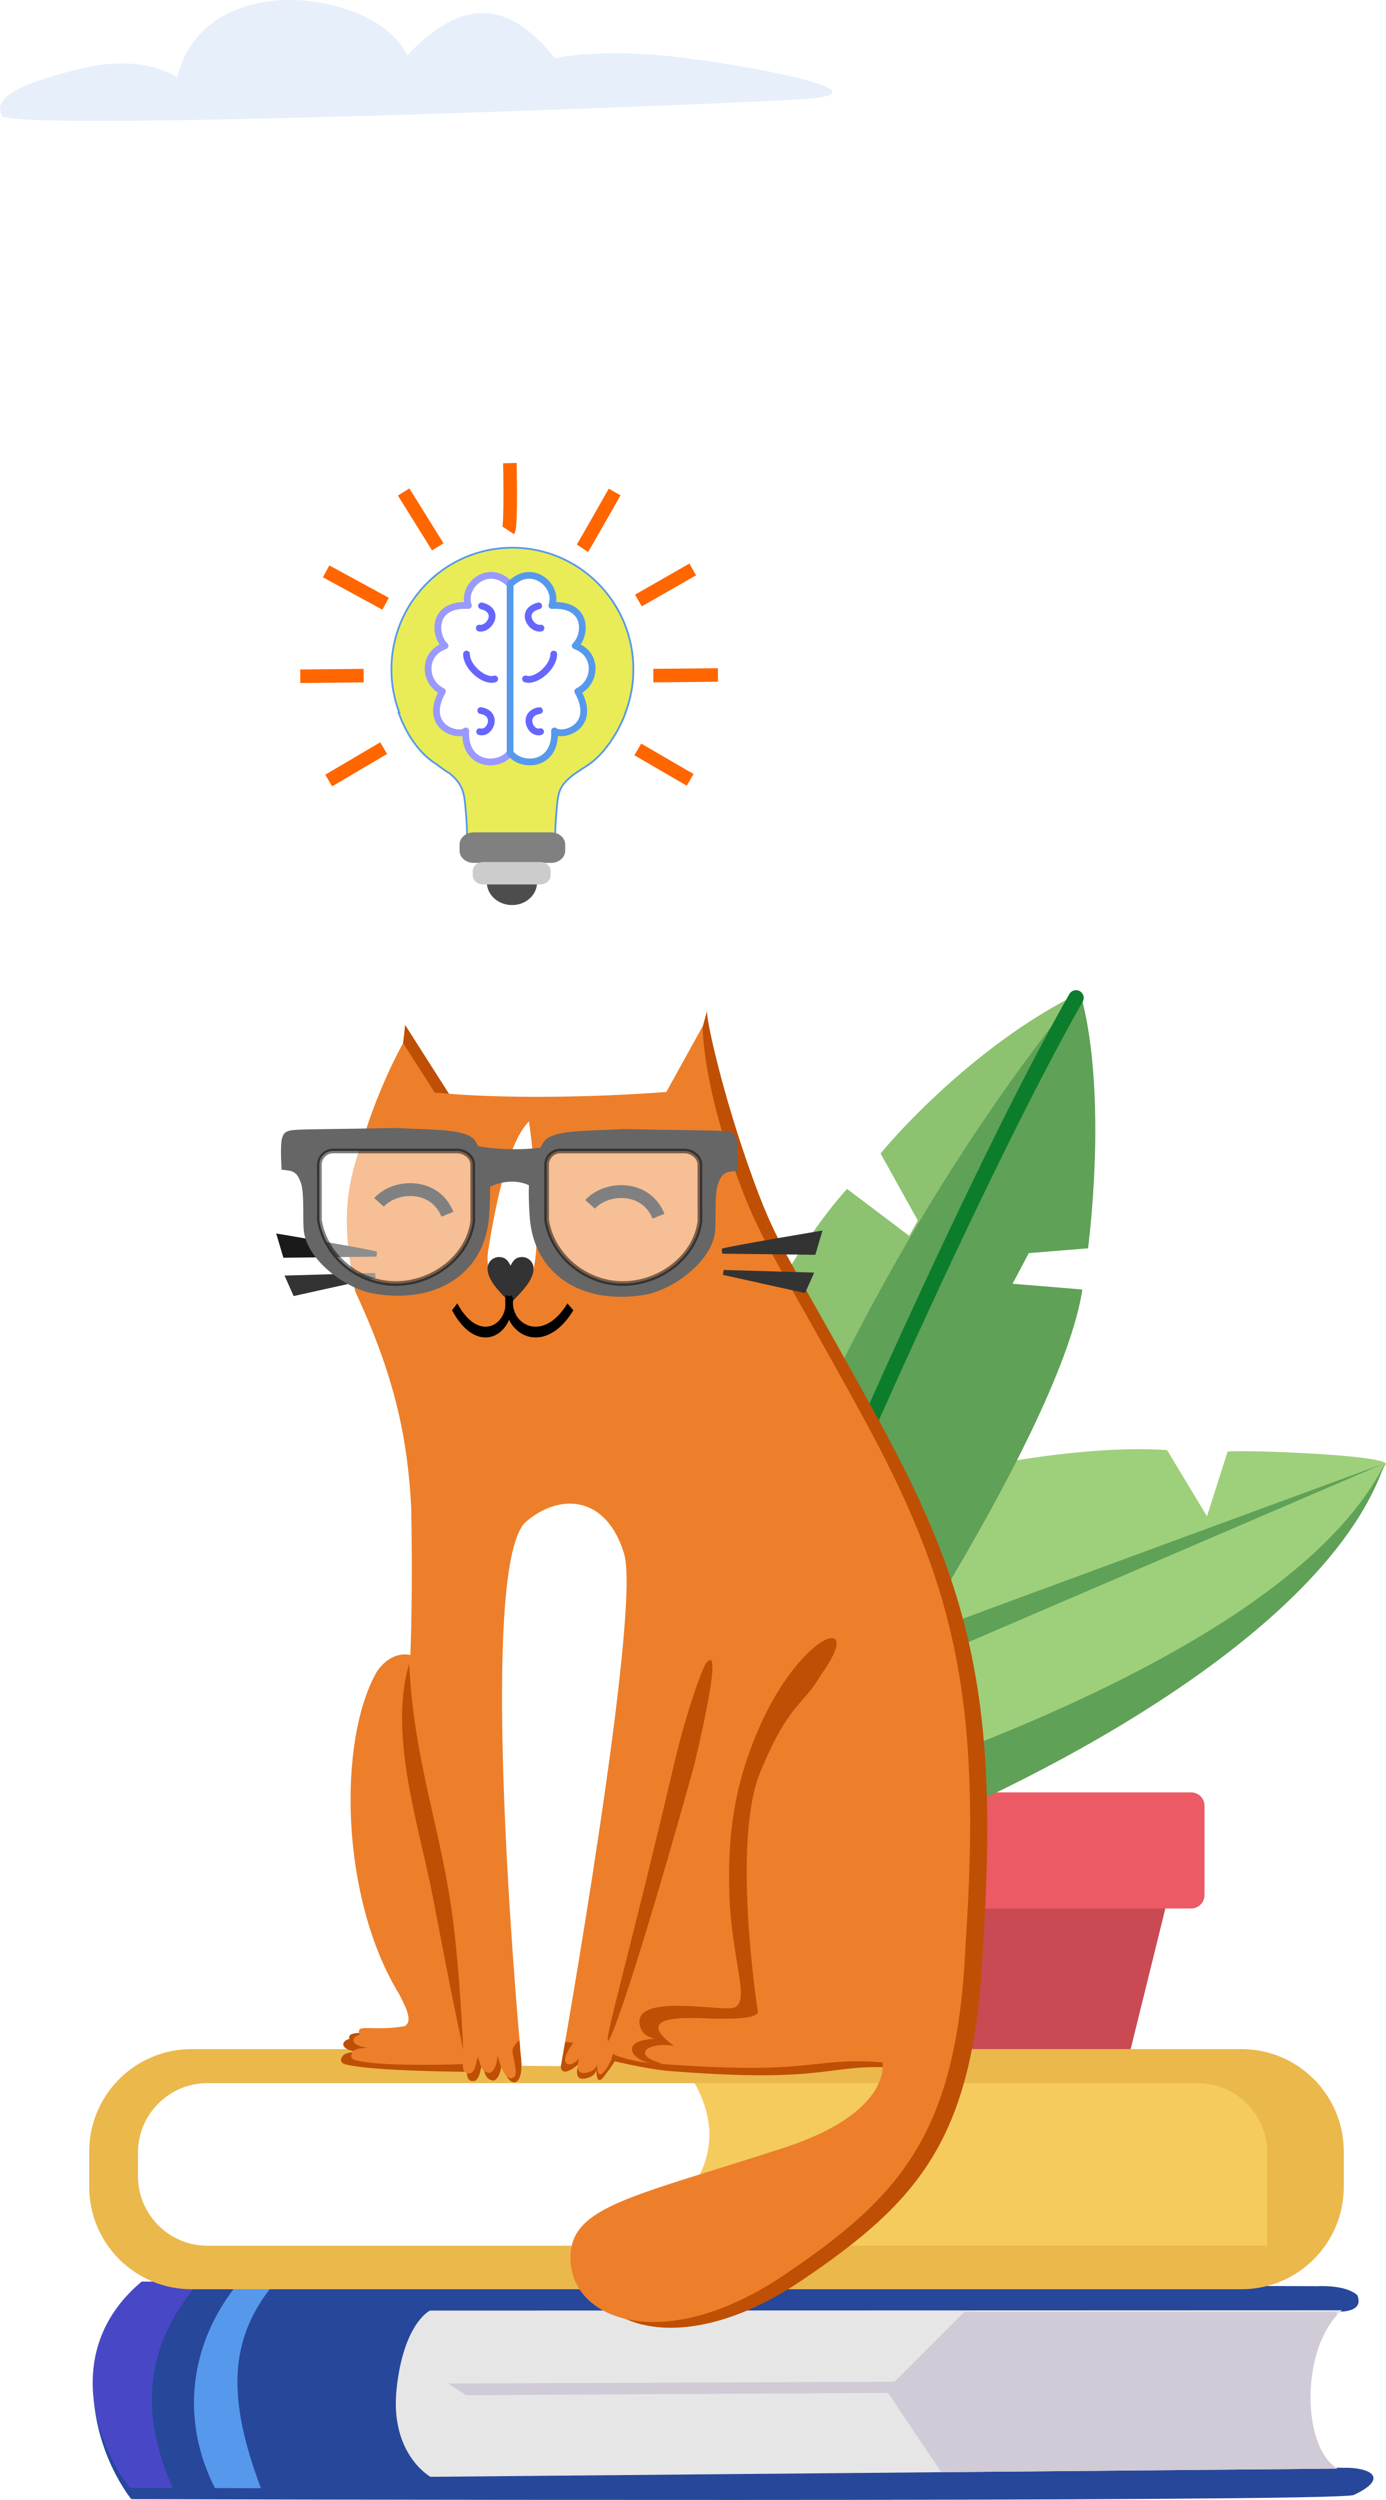 <svg width="224" height="404" viewBox="0 0 224 404" fill="none" xmlns="http://www.w3.org/2000/svg">
<g clip-path="url(#clip0_37831_395)">
<path fill-rule="evenodd" clip-rule="evenodd" d="M65.798 8.95C74.302 0.009 81.788 -0.509 89.699 9.393C89.699 9.393 97.224 7.62 110.946 9.393C124.667 11.166 143.7 15.154 129.536 16.041C115.372 16.927 1.617 21.36 0.289 18.7C-1.039 16.041 2.059 13.825 12.682 11.166C23.305 8.507 28.617 12.495 28.617 12.495C33.207 -5.887 61.432 -1.251 65.797 8.95L65.798 8.95Z" fill="#E7F0FA"/>
<path fill-rule="evenodd" clip-rule="evenodd" d="M150.638 296.277L191.061 297.381L175.994 358.465L143.288 357.361L150.638 296.277Z" fill="#C94A52"/>
<path d="M192.507 289.652H149.058C147.864 289.652 146.896 290.622 146.896 291.817V306.254C146.896 307.45 147.864 308.419 149.058 308.419H192.507C193.701 308.419 194.669 307.45 194.669 306.254V291.817C194.669 290.622 193.701 289.652 192.507 289.652Z" fill="#EB5A65"/>
<path fill-rule="evenodd" clip-rule="evenodd" d="M132.531 243.695C144.776 239.341 171.524 233.16 188.614 234.335L195.068 245.032L198.406 234.558C202.031 234.299 223.518 235.118 224 236.563C203.666 272.064 163.782 287.213 127.656 300.264L132.531 243.694V243.695Z" fill="#9ED07B"/>
<path fill-rule="evenodd" clip-rule="evenodd" d="M129.041 302.765C157.989 293.394 213.517 266.624 223.777 236.562C209.143 265.617 149.299 285.602 127.404 292.564L129.041 302.765Z" fill="#5FA157"/>
<path fill-rule="evenodd" clip-rule="evenodd" d="M149.89 263.75C154.341 261.967 223.555 236.562 223.555 236.562L145.638 270.048L149.89 263.75Z" fill="#5FA157"/>
<path fill-rule="evenodd" clip-rule="evenodd" d="M111.612 239.696C115.773 223.515 128.691 201.069 136.9 192.134L146.949 199.72L148.34 197.243L142.31 186.407C147.675 179.976 159.906 167.749 174.002 160.711L129.141 268.454L111.611 239.697L111.612 239.696Z" fill="#8DC270"/>
<path fill-rule="evenodd" clip-rule="evenodd" d="M119.417 257.467C131.561 227.073 148.108 192.822 174.466 160.09C177.399 169.889 177.729 185.815 175.858 201.73L166.273 202.504L163.645 207.458L174.93 208.387C171.557 230.465 138.593 280.758 127.405 294.518L119.418 257.466L119.417 257.467Z" fill="#5FA157"/>
<path d="M124.598 267.375C134.233 242.776 159.379 186.659 173.903 161.26" stroke="#0C7D2C" stroke-width="2.485" stroke-miterlimit="22.926" stroke-linecap="round"/>
<path fill-rule="evenodd" clip-rule="evenodd" d="M22.909 368.725L212.939 369.455C212.939 369.455 217.491 369.157 219.376 370.929C220.101 372.749 218.82 373.59 216.09 373.594L86.776 375.819C67.041 376.652 64.486 393.774 83.953 396.717L217.128 398.802C221.456 398.694 224.629 400.459 218.795 403.193C216.136 404.438 21.202 403.871 21.202 403.871C14.624 395.118 10.944 378.631 22.909 368.725H22.909Z" fill="#27479B"/>
<path fill-rule="evenodd" clip-rule="evenodd" d="M216.897 373.346C210.183 379.076 210.261 395.566 216.183 398.936L69.569 400.26C69.569 400.26 62.967 396.605 64.1 386.011C65.233 375.417 69.481 373.396 69.481 373.396L216.897 373.346Z" fill="#E6E6E6"/>
<path fill-rule="evenodd" clip-rule="evenodd" d="M216.008 374.208C210.362 380.401 210.522 394.898 215.733 398.643L215.73 398.913L209.997 398.991L152.124 399.514L143.536 386.696L75.318 387.071L72.437 385.181C73.437 385.181 144.583 384.894 144.583 384.894L155.869 373.594H216.014L216.007 374.208H216.008Z" fill="#D1CAD7"/>
<path fill-rule="evenodd" clip-rule="evenodd" d="M34.739 402.083C29.363 391.54 30.187 379.096 38.639 368.785L44.494 368.808C36.804 377.963 36.745 387.643 42.167 402.102L34.739 402.083H34.739Z" fill="#5698EC"/>
<path fill-rule="evenodd" clip-rule="evenodd" d="M22.909 368.725L32.215 368.761C24.931 377.083 21.513 387.831 27.918 402.064L20.974 402.045C14.397 393.292 10.944 378.632 22.909 368.725V368.725Z" fill="#4848C7"/>
<path fill-rule="evenodd" clip-rule="evenodd" d="M93.093 124.9C93.447 124.68 93.794 124.449 94.133 124.206C94.281 124.113 94.434 124.017 94.594 123.919C99.005 121.209 101.072 115.28 101.072 115.28H101.045C101.895 113.075 102.362 110.679 102.362 108.173C102.362 97.312 93.609 88.508 82.81 88.508C72.013 88.508 63.259 97.312 63.259 108.173C63.259 110.63 63.708 112.982 64.527 115.151L64.425 115.15C64.425 115.15 66.15 120.802 70.562 123.512L70.627 123.553C71.289 124.084 71.986 124.573 72.713 125.016C74.985 126.896 75.033 128.39 75.274 131.041C75.574 134.354 75.474 136.362 75.474 136.362L89.743 136.477C89.743 136.477 89.642 134.354 89.943 131.041C90.205 128.158 90.192 126.952 93.092 124.9H93.093Z" fill="#E9EC56" stroke="#5699EC" stroke-width="0.288" stroke-miterlimit="22.926"/>
<path d="M89.067 134.514H76.553C75.293 134.514 74.271 135.395 74.271 136.482V137.475C74.271 138.562 75.293 139.443 76.553 139.443H89.067C90.328 139.443 91.35 138.562 91.35 137.475V136.482C91.35 135.395 90.328 134.514 89.067 134.514Z" fill="#808080"/>
<path fill-rule="evenodd" clip-rule="evenodd" d="M82.737 142.599L78.682 142.543C78.659 144.548 80.425 146.205 82.644 146.262C84.883 146.319 86.739 144.725 86.791 142.702C86.793 142.591 86.79 142.48 86.782 142.369L82.737 142.6V142.599Z" fill="#4D4D4D"/>
<path d="M87.31 139.305H78.088C77.159 139.305 76.406 139.952 76.406 140.751V141.481C76.406 142.28 77.159 142.928 78.088 142.928H87.31C88.239 142.928 88.992 142.28 88.992 141.481V140.751C88.992 139.952 88.239 139.305 87.31 139.305Z" fill="#CCCCCC"/>
<path fill-rule="evenodd" clip-rule="evenodd" d="M82.443 94.442C78.925 90.8 74.552 94.727 75.697 97.85C69.743 97.538 70.14 102.673 71.929 104.362C68.23 105.652 68.46 110.256 71.503 111.726C68.266 117.572 74.118 119.182 75.271 118.117C74.945 123.854 80.68 124.129 82.443 121.647V94.442L82.443 94.442Z" fill="white" stroke="#9999FF" stroke-width="1.093" stroke-miterlimit="22.926" stroke-linejoin="round"/>
<path d="M77.825 97.91C80.997 98.712 79.075 101.8 77.46 101.5" stroke="#6666FF" stroke-width="1.093" stroke-miterlimit="22.926" stroke-linecap="round"/>
<path d="M75.393 105.701C75.393 107.843 78.336 110.272 79.952 109.718" stroke="#6666FF" stroke-width="1.093" stroke-miterlimit="22.926" stroke-linecap="round"/>
<path d="M77.703 114.83C80.648 115.324 79.225 118.73 77.521 118.238" stroke="#6666FF" stroke-width="1.093" stroke-miterlimit="22.926" stroke-linecap="round"/>
<path fill-rule="evenodd" clip-rule="evenodd" d="M82.443 94.442C85.962 90.8 90.335 94.727 89.19 97.85C95.144 97.538 94.747 102.673 92.959 104.362C96.657 105.652 96.426 110.256 93.384 111.726C96.621 117.572 90.77 119.182 89.616 118.117C89.942 123.854 84.207 124.129 82.443 121.647V94.442V94.442Z" fill="white" stroke="#5699EC" stroke-width="1.094" stroke-miterlimit="22.926" stroke-linejoin="round"/>
<path d="M87.063 97.91C83.89 98.712 85.813 101.8 87.428 101.5" stroke="#6666FF" stroke-width="1.093" stroke-miterlimit="22.926" stroke-linecap="round"/>
<path d="M89.494 105.701C89.494 107.843 86.551 110.272 84.936 109.718" stroke="#6666FF" stroke-width="1.093" stroke-miterlimit="22.926" stroke-linecap="round"/>
<path d="M87.185 114.83C84.24 115.324 85.662 118.73 87.367 118.238" stroke="#6666FF" stroke-width="1.093" stroke-miterlimit="22.926" stroke-linecap="round"/>
<path d="M103.076 121.111L111.541 126.029" stroke="#FF6600" stroke-width="2.186" stroke-miterlimit="22.926" stroke-linejoin="round"/>
<path d="M105.584 109.182L116.034 109.078" stroke="#FF6600" stroke-width="2.186" stroke-miterlimit="22.926" stroke-linejoin="round"/>
<path d="M103.18 97.044L111.959 92.022" stroke="#FF6600" stroke-width="2.186" stroke-miterlimit="22.926" stroke-linejoin="round"/>
<path d="M62.005 120.902L53.122 126.135" stroke="#FF6600" stroke-width="2.186" stroke-miterlimit="22.926" stroke-linejoin="round"/>
<path d="M58.766 109.182L48.525 109.286" stroke="#FF6600" stroke-width="2.186" stroke-miterlimit="22.926" stroke-linejoin="round"/>
<path d="M62.319 97.566L52.704 92.334" stroke="#FF6600" stroke-width="2.186" stroke-miterlimit="22.926" stroke-linejoin="round"/>
<path d="M94.133 88.606C94.443 88.139 99.337 79.506 99.337 79.506" stroke="#FF6600" stroke-width="2.186" stroke-miterlimit="22.926" stroke-linejoin="round"/>
<path d="M82.17 85.729C82.636 85.029 82.403 74.84 82.403 74.84" stroke="#FF6600" stroke-width="2.186" stroke-miterlimit="22.926" stroke-linejoin="round"/>
<path d="M70.751 88.373L65.236 79.506" stroke="#FF6600" stroke-width="2.186" stroke-miterlimit="22.926" stroke-linejoin="round"/>
<path d="M200.637 331.139H30.957C21.821 331.139 14.415 338.555 14.415 347.703V353.382C14.415 362.531 21.821 369.947 30.957 369.947H200.637C209.773 369.947 217.18 362.531 217.18 353.382V347.703C217.18 338.555 209.773 331.139 200.637 331.139Z" fill="#EBB84C"/>
<path fill-rule="evenodd" clip-rule="evenodd" d="M33.499 336.645H193.6C199.757 336.645 204.795 341.689 204.795 347.855V362.909H33.499C27.341 362.909 22.303 357.865 22.303 351.699V347.855C22.303 341.689 27.341 336.645 33.499 336.645Z" fill="#F5CB5E"/>
<path fill-rule="evenodd" clip-rule="evenodd" d="M33.499 336.645H112.252C119.623 349.646 108.572 359.734 98.158 362.909H33.499C27.341 362.909 22.303 357.865 22.303 351.699V347.855C22.303 341.689 27.341 336.645 33.499 336.645Z" fill="white"/>
<path fill-rule="evenodd" clip-rule="evenodd" d="M67.302 323.223C68.197 325.017 69.646 327.605 68.127 328.365C62.737 329.265 55.729 327.535 56.478 329.484C55.021 329.849 54.897 331.295 57.835 331.568C57.025 331.604 55.794 331.697 55.385 332.245C54.764 333.078 55.273 333.526 56.094 333.664C60.286 334.713 75.475 334.814 75.475 334.814C75.475 334.814 75.288 336.771 76.884 336.213C77.617 335.558 77.627 334.486 77.857 333.685C78.433 334.694 78.232 336.082 79.803 336.237C80.991 335.816 81.087 333.316 81.087 333.316C81.908 337.732 85.208 338.077 84.02 331.085L91.472 329.425C91.472 329.425 90.095 333.765 90.824 334.569C91.553 335.372 93.491 333.576 93.491 333.576C93.491 333.576 92.543 336.205 94.439 335.913C96.335 335.62 96.408 334.453 96.408 334.453C96.408 334.453 96.262 337.3 97.574 335.621C98.887 333.942 99.346 333.11 99.346 333.11C99.346 333.11 103.818 334.198 107.61 334.636C134.787 336.833 133.292 333.303 145.386 334.201C145.386 334.201 147.111 342.276 129.367 348.043C103.828 356.342 94.136 357.575 95.019 366.849C95.901 376.124 110.583 381.346 129.548 368.538C148.514 355.731 157.501 345.504 158.824 315.031C161.52 275.335 157.011 256.883 142.015 229.502C127.019 202.12 125.727 201.817 121.316 189.451C116.906 177.085 114.257 165.464 114.257 163.398L110.455 177.389C99.455 178.236 83.816 178.58 73.018 177.475L65.462 165.611C65.462 165.611 64.738 174.975 61.968 183.325C59.583 190.519 57.273 195.594 60.175 209.628C66.654 223.523 68.651 233.525 69.219 244.514C69.513 258.807 69.09 268.39 69.09 268.39C69.09 268.39 66.22 267.447 63.704 271.015C57.306 282.081 57.738 307.666 67.302 323.224V323.223Z" fill="#BF4F04"/>
<path fill-rule="evenodd" clip-rule="evenodd" d="M64.537 322.3C65.432 324.093 66.882 326.681 65.362 327.441C59.972 328.34 57.378 326.871 58.127 328.82C56.67 329.185 56.546 330.631 59.484 330.904C58.674 330.94 57.442 331.032 57.033 331.581C56.412 332.413 56.921 332.862 57.742 332.999C61.934 334.049 74.804 333.576 74.804 333.576C74.804 333.576 74.617 335.533 76.213 334.974C76.946 334.32 76.956 333.248 77.186 332.447C77.762 333.455 77.561 334.844 79.132 334.999C80.32 334.578 80.415 332.182 80.415 332.182C80.415 332.182 81.454 336.715 83.058 335.694C83.756 335.249 82.984 332.729 82.843 331.692C82.66 330.345 84.642 329.218 84.642 329.218L92.642 330.121C92.642 330.121 90.77 332.58 91.499 333.383C92.228 334.187 93.614 332.653 93.614 332.653C93.614 332.653 92.666 335.281 94.562 334.989C96.458 334.697 96.531 333.529 96.531 333.529C96.531 333.529 96.385 336.377 97.698 334.697C99.01 333.018 99.01 331.922 99.01 331.922C99.01 331.922 101.052 332.945 104.844 333.382C132.021 335.579 130.526 332.379 142.619 333.276C142.619 333.276 144.344 341.352 126.6 347.118C101.061 355.417 91.37 356.65 92.252 365.925C93.135 375.199 107.817 380.42 126.782 367.614C145.747 354.806 154.734 344.579 156.058 314.107C158.753 274.41 154.244 255.958 139.249 228.577C124.253 201.196 122.96 200.892 118.55 188.526C114.139 176.16 113.561 167.907 113.561 165.842L107.689 176.464C96.689 177.311 81.05 177.655 70.252 176.55L65.154 168.572C65.154 168.572 61.972 174.049 59.203 182.4C56.817 189.594 54.507 194.67 57.41 208.703C63.888 222.598 65.885 232.6 66.454 243.589C66.747 257.882 66.324 267.465 66.324 267.465C66.324 267.465 63.455 266.523 60.938 270.09C54.54 281.157 54.972 306.742 64.536 322.299L64.537 322.3Z" fill="#ED7F2A"/>
<path fill-rule="evenodd" clip-rule="evenodd" d="M85.051 245.881C90.588 241.19 98.012 241.729 100.863 251.073C103.714 260.417 90.644 333.898 90.644 333.898L84.336 333.839C83.055 320.234 77.436 252.334 85.05 245.881H85.051Z" fill="white"/>
<path fill-rule="evenodd" clip-rule="evenodd" d="M78.9 202.076C79.729 196.933 81.746 184.967 85.488 181.221C86.217 186.148 87.923 202.838 85.594 206.865C82.764 211.759 78.014 207.579 78.9 202.076L78.9 202.076Z" fill="white"/>
<path d="M82.514 204.535C82.979 203.604 83.443 203.139 84.373 203.139C85.4 203.139 86.233 203.973 86.233 205.001C86.233 206.863 84.373 208.725 82.514 210.587C80.654 208.725 78.794 206.863 78.794 205.001C78.794 203.973 79.627 203.139 80.654 203.139C81.584 203.139 82.049 203.604 82.514 204.535Z" fill="#333333"/>
<path d="M73.056 211.749L73.905 210.628L74.261 211.249L74.622 211.807L74.987 212.303L75.355 212.741L75.723 213.121L76.092 213.448L76.459 213.722L76.824 213.946L77.185 214.123L77.542 214.255L77.891 214.343L78.235 214.389L78.569 214.397L78.893 214.367L79.206 214.3L79.507 214.201L79.793 214.07L80.064 213.909L80.318 213.722L80.555 213.509L80.772 213.273L80.969 213.018L81.144 212.744L81.297 212.455L81.428 212.154L81.535 211.839L81.618 211.515L81.677 211.181L81.713 210.837L81.721 210.483L81.703 210.116L81.656 209.737L82.732 209.311L82.803 209.881L82.831 210.448L82.817 211.005L82.763 211.548L82.67 212.072L82.541 212.575L82.379 213.052L82.185 213.5L81.963 213.918L81.715 214.306L81.442 214.66L81.147 214.979L80.831 215.264L80.496 215.511L80.144 215.719L79.777 215.888L79.394 216.015L79 216.097L78.594 216.136L78.178 216.126L77.755 216.069L77.326 215.961L76.891 215.801L76.455 215.587L76.016 215.317L75.579 214.99L75.143 214.605L74.712 214.159L74.286 213.652L73.867 213.082L73.457 212.449L73.056 211.749Z" fill="black"/>
<path d="M92.661 211.749L92.21 212.449L91.748 213.082L91.276 213.652L90.797 214.159L90.311 214.605L89.82 214.99L89.328 215.317L88.834 215.587L88.342 215.801L87.853 215.961L87.37 216.069L86.893 216.126L86.425 216.136L85.968 216.097L85.523 216.015L85.093 215.888L84.679 215.719L84.282 215.511L83.905 215.264L83.549 214.979L83.218 214.66L82.91 214.306L82.63 213.918L82.38 213.5L82.162 213.052L81.979 212.575L81.834 212.072L81.73 211.549L81.668 211.005L81.653 210.448L81.684 209.881L81.764 209.311L82.976 209.737L82.923 210.117L82.903 210.483L82.913 210.837L82.952 211.18L83.018 211.515L83.113 211.839L83.233 212.154L83.38 212.455L83.552 212.744L83.75 213.018L83.972 213.273L84.217 213.509L84.483 213.722L84.769 213.909L85.075 214.07L85.398 214.201L85.735 214.3L86.088 214.367L86.453 214.397L86.829 214.389L87.216 214.343L87.609 214.255L88.011 214.123L88.418 213.946L88.829 213.722L89.243 213.448L89.658 213.121L90.073 212.741L90.487 212.303L90.899 211.807L91.305 211.249L91.705 210.628L92.661 211.749Z" fill="black"/>
<path d="M61.261 194.306C63.836 191.429 70.255 191.124 72.312 196.222" stroke="black" stroke-width="2.08" stroke-miterlimit="22.926"/>
<path d="M95.372 194.626C97.947 191.749 104.366 191.444 106.423 196.542" stroke="black" stroke-width="2.08" stroke-miterlimit="22.926"/>
<path fill-rule="evenodd" clip-rule="evenodd" d="M60.916 202.277C60.059 201.909 44.638 199.336 44.638 199.336L45.801 203.258L60.855 203.074L60.916 202.277V202.277Z" fill="#1A1A1A"/>
<path fill-rule="evenodd" clip-rule="evenodd" d="M60.61 205.709L45.985 206.137L47.453 209.447L60.732 206.505L60.61 205.709Z" fill="#333333"/>
<path fill-rule="evenodd" clip-rule="evenodd" d="M85.614 196.722C86.266 205.849 93.936 210.991 104.265 209.23C108.653 208.482 115.003 203.951 115.565 199.07C115.747 197.489 115.459 193.075 116.007 191.433C116.701 189.346 117.461 189.384 119.15 189.215C119.15 189.215 119.404 185.329 119.104 184.227C118.874 183.381 118.631 182.843 116.781 182.766C115.201 182.644 108.821 182.645 100.801 182.462C94.551 182.81 88.954 182.505 87.754 184.718C87.618 184.984 87.484 185.23 87.354 185.464C84.418 185.876 80.029 185.785 77.262 185.2C77.146 184.991 77.028 184.771 76.908 184.537C75.707 182.323 70.11 182.629 63.861 182.281C55.841 182.464 49.462 182.464 47.882 182.585C46.031 182.661 45.788 183.2 45.558 184.045C45.258 185.148 45.512 189.033 45.512 189.033C47.201 189.203 47.961 189.165 48.656 191.252C49.202 192.895 48.914 197.307 49.097 198.889C49.66 203.771 56.01 208.301 60.398 209.049C70.726 210.809 78.396 205.667 79.049 196.541C79.189 194.58 79.232 193.044 79.196 191.805C80.771 190.947 83.497 190.547 85.484 191.548C85.422 192.86 85.458 194.524 85.615 196.723L85.614 196.722ZM90.536 186.004H110.64C111.849 186.004 113.112 186.965 113.113 188.187L113.123 197.337C112.41 203.005 106.792 207.422 100.657 207.422C94.527 207.422 89.231 202.851 88.345 197.176L88.339 188.228C88.339 187.004 89.328 186.004 90.536 186.004ZM53.82 186.004H73.923C75.131 186.004 76.395 186.965 76.396 188.187L76.406 197.337C75.693 203.005 70.075 207.422 63.94 207.422C57.809 207.422 52.514 202.851 51.628 197.176L51.621 188.228C51.621 187.004 52.61 186.004 53.819 186.004H53.82Z" fill="#666666"/>
<path fill-rule="evenodd" clip-rule="evenodd" d="M53.819 186.004H73.923C75.132 186.004 76.395 186.965 76.396 188.187L76.406 197.337C75.694 203.005 70.075 207.422 63.94 207.422C57.809 207.422 52.514 202.851 51.628 197.176L51.622 188.228C51.621 187.004 52.611 186.004 53.819 186.004H53.819Z" fill="white" fill-opacity="0.502" stroke="black" stroke-opacity="0.502" stroke-width="0.756" stroke-miterlimit="22.926"/>
<path fill-rule="evenodd" clip-rule="evenodd" d="M90.536 186.004H110.64C111.848 186.004 113.111 186.965 113.113 188.187L113.123 197.337C112.411 203.005 106.792 207.422 100.657 207.422C94.527 207.422 89.231 202.851 88.346 197.176L88.34 188.228C88.339 187.004 89.328 186.004 90.537 186.004H90.536Z" fill="white" fill-opacity="0.502" stroke="black" stroke-opacity="0.502" stroke-width="0.756" stroke-miterlimit="22.926"/>
<path fill-rule="evenodd" clip-rule="evenodd" d="M74.857 331.222C74.857 331.222 74.3 317.166 72.863 307.814C70.687 293.655 66.943 284.327 66.115 268.873C62.711 280.593 67.837 295.329 70.067 307.122C73.061 322.949 74.857 331.222 74.857 331.222Z" fill="#BF4F04"/>
<path fill-rule="evenodd" clip-rule="evenodd" d="M108.864 285.42C111.14 275.708 113.735 269.1 114.133 268.767C114.93 267.77 116.661 266.305 112.218 285.18C103.991 314.774 99.201 328.867 98.325 329.785C97.333 330.825 101.98 314.807 108.864 285.42Z" fill="#BF4F04"/>
<path fill-rule="evenodd" clip-rule="evenodd" d="M122.491 325.182C122.491 325.182 118.182 297.788 122.857 286.419C127.532 275.05 129.832 275.675 132.637 270.726C140.311 260.161 129.007 263.572 122.095 280.604C118.751 288.841 117.569 296.213 117.88 306.105C118.222 316.998 121.551 323.973 118.345 324.508C115.767 324.938 102.491 322.21 103.383 327.177C103.575 328.243 104.157 329.073 105.863 329.466C99.013 329.781 102.926 334.09 106.951 333.434C102.219 332.264 104.226 329.935 108.892 330.597C100.476 324.42 116.066 326.523 116.301 326.211C122.649 326.365 122.491 325.181 122.491 325.181V325.182Z" fill="#BF4F04"/>
<path fill-rule="evenodd" clip-rule="evenodd" d="M116.653 201.798C117.51 201.431 132.931 198.857 132.931 198.857L131.768 202.779L116.714 202.595L116.653 201.798Z" fill="#333333"/>
<path fill-rule="evenodd" clip-rule="evenodd" d="M116.959 205.229L131.584 205.657L130.115 208.966L116.837 206.025L116.959 205.229Z" fill="#333333"/>
</g>
<defs>
<clipPath id="clip0_37831_395">
<rect width="224" height="404" fill="white"/>
</clipPath>
</defs>
</svg>
